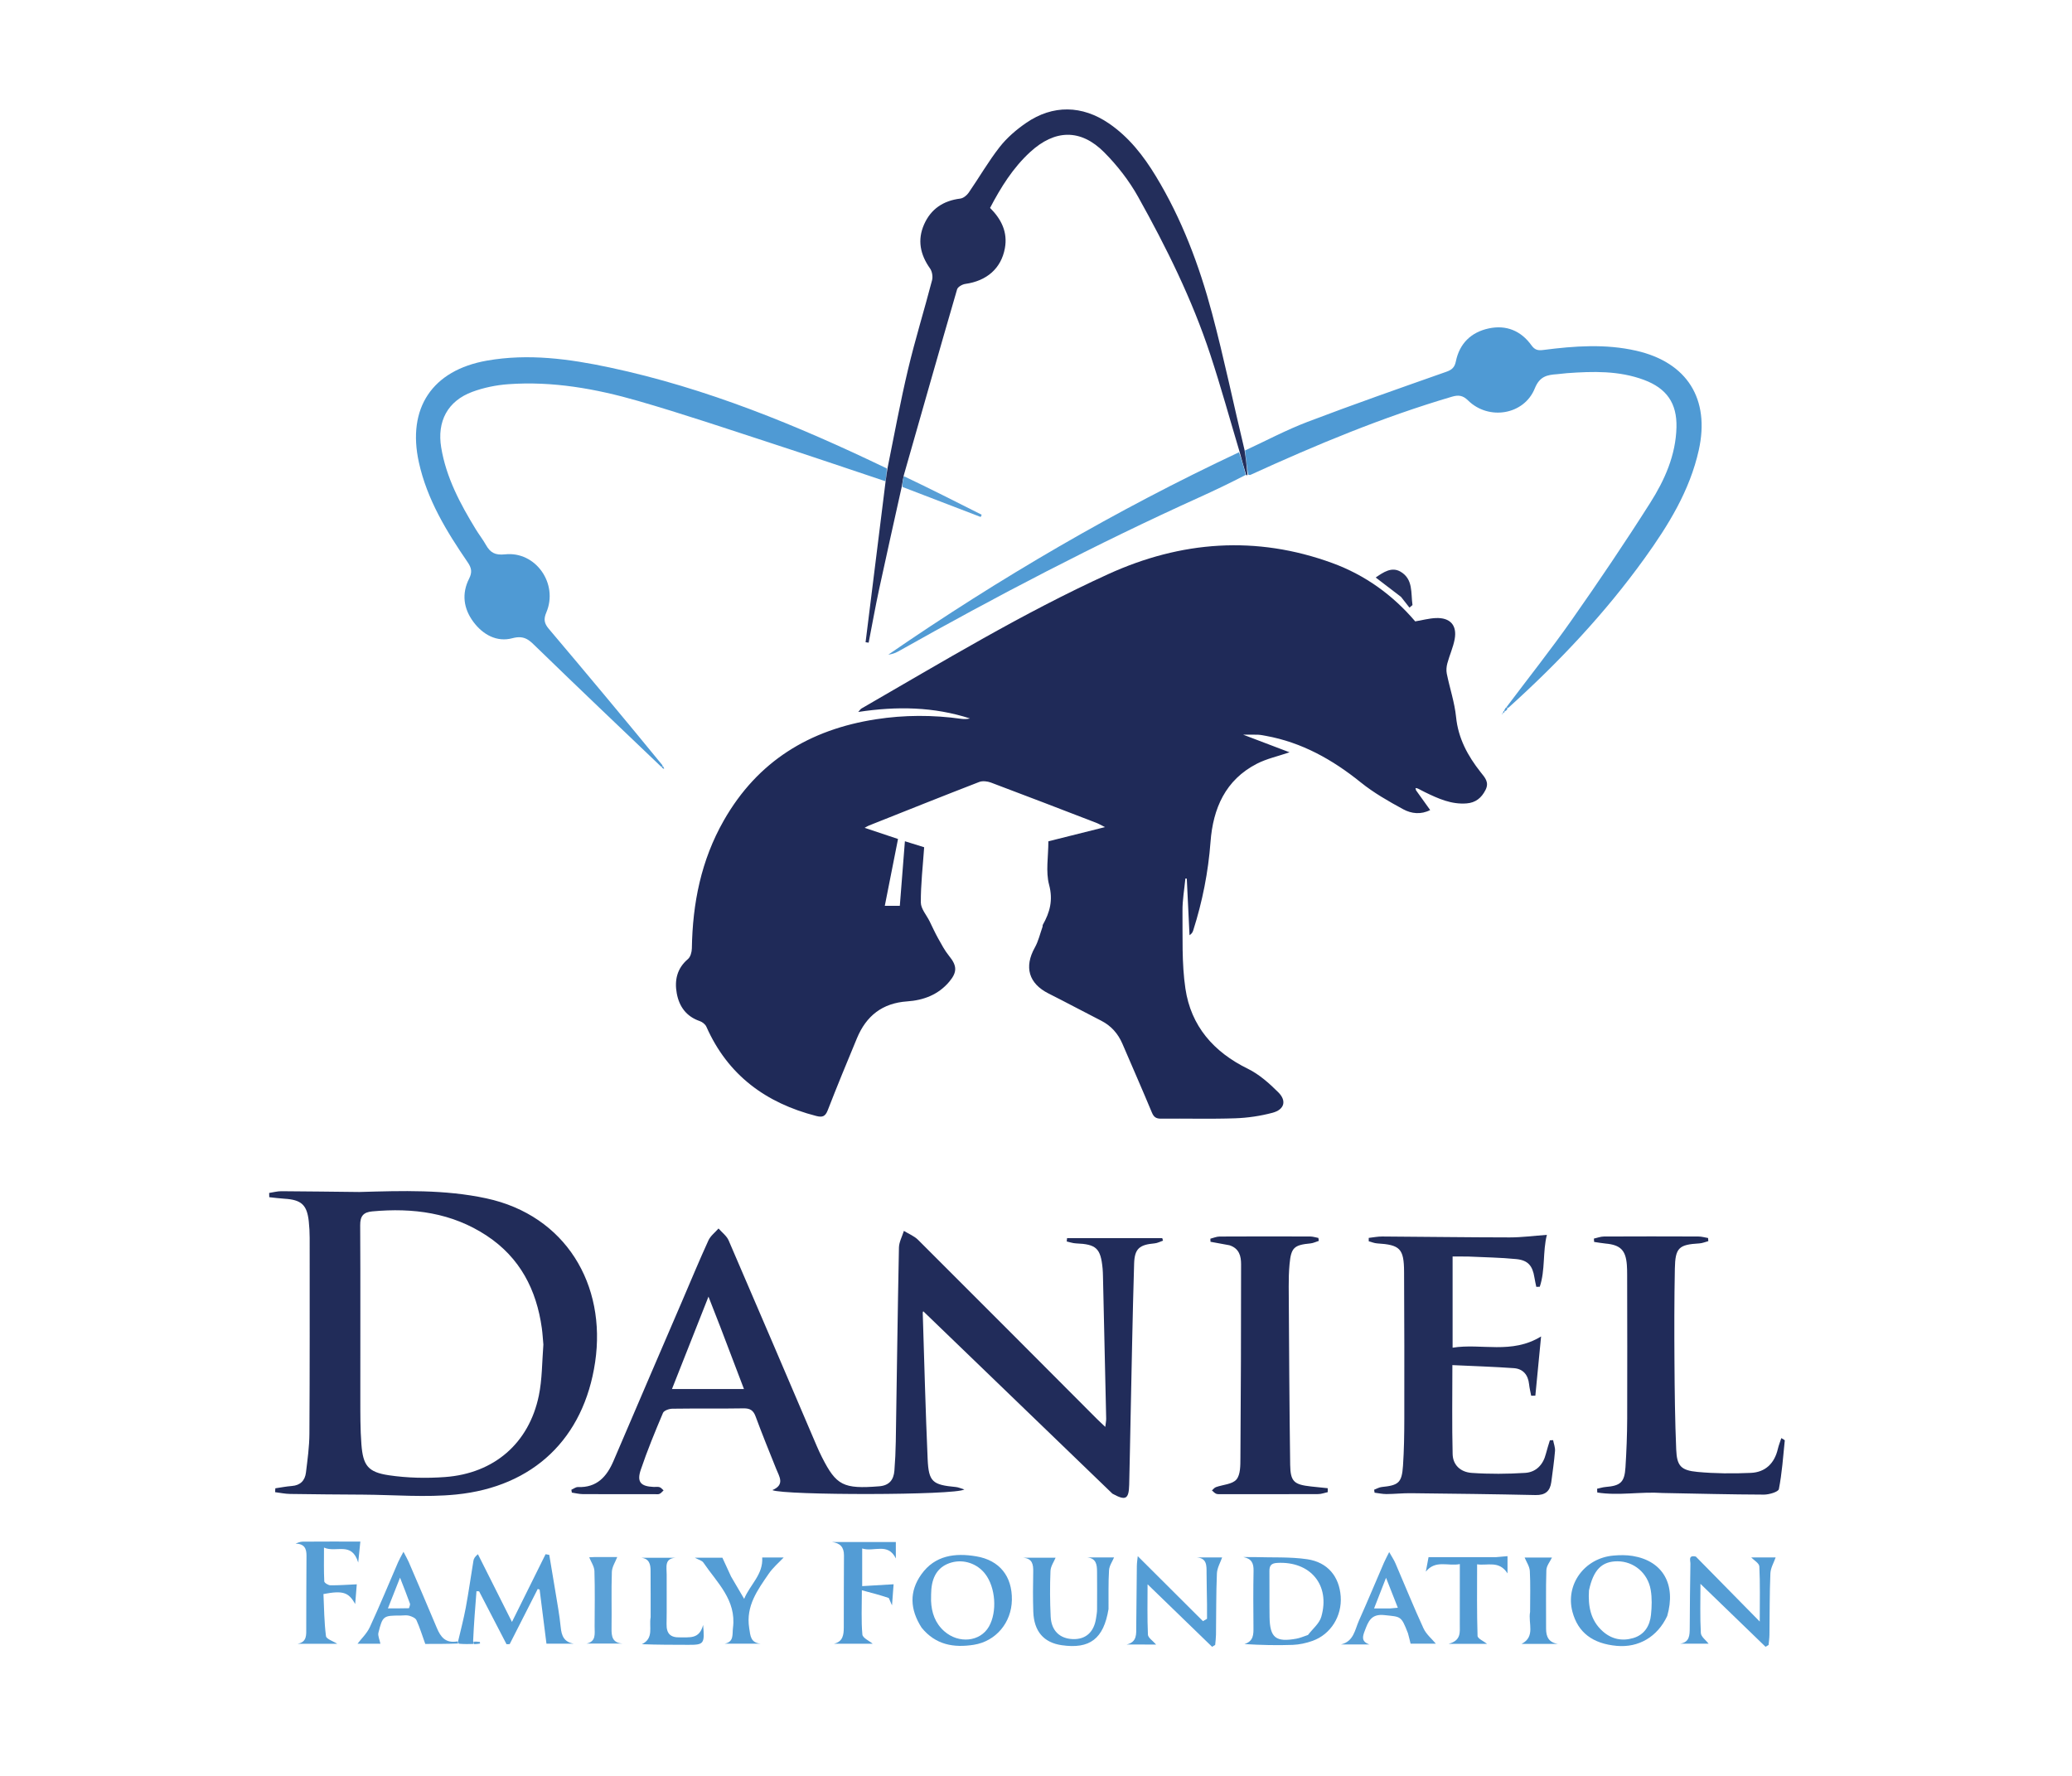 <svg version="1.1" id="Layer_1" xmlns="http://www.w3.org/2000/svg" xmlns:xlink="http://www.w3.org/1999/xlink" x="0px" y="0px"
	 width="100%" viewBox="0 0 1063 911" enable-background="new 0 0 1063 911" xml:space="preserve">
<path fill="transparent" opacity="1" stroke="none" 
	d="
M598,912 
	C398.692,912 199.884,912 1.038,912 
	C1.038,608.397 1.038,304.794 1.038,1.095 
	C355.225,1.095 709.45,1.095 1063.837,1.095 
	C1063.837,304.667 1063.837,608.333 1063.837,912 
	C908.794,912 753.647,912 598,912 
M770.597,365.873 
	C770.532,366.129 770.467,366.384 770.403,366.639 
	C770.592,366.419 770.782,366.198 771.484,365.884 
	C771.67,365.606 771.857,365.327 772.573,364.871 
	C772.916,364.446 773.259,364.021 774.189,363.282 
	C799.75,339.787 823.471,314.592 843.773,286.375 
	C855.953,269.446 866.886,251.754 871.518,230.98 
	C877.367,204.746 865.606,185.937 839.482,179.953 
	C823.648,176.325 807.713,177.506 791.826,179.551 
	C789.014,179.913 787.435,179.602 785.653,177.127 
	C780.304,169.702 772.741,166.584 763.796,168.497 
	C754.733,170.436 748.787,176.191 746.892,185.456 
	C746.284,188.426 744.931,189.717 742.057,190.73 
	C718.238,199.126 694.389,207.462 670.79,216.447 
	C659.829,220.62 649.401,226.192 638.23,230.566 
	C632.809,207.264 627.975,183.805 621.807,160.703 
	C615.237,136.098 606.282,112.287 592.973,90.366 
	C586.617,79.896 579.168,70.343 568.92,63.333 
	C555.207,53.952 540.156,53.639 526.461,63.047 
	C521.445,66.493 516.606,70.646 512.875,75.408 
	C507.055,82.834 502.324,91.106 496.94,98.888 
	C495.992,100.259 494.198,101.698 492.645,101.89 
	C483.974,102.962 477.602,107.174 474.087,115.138 
	C470.544,123.167 472.1,130.638 477.131,137.723 
	C478.216,139.25 478.655,141.93 478.177,143.762 
	C474.197,159.03 469.515,174.124 465.866,189.466 
	C461.875,206.249 458.759,223.24 454.643,239.738 
	C408.945,218.203 362.356,199.073 312.719,188.527 
	C291.983,184.121 271.048,181.281 249.796,185.023 
	C221.799,189.953 208.767,209.355 214.891,237.189 
	C219.092,256.284 229.067,272.614 239.919,288.462 
	C241.921,291.386 242.357,293.549 240.649,296.926 
	C236.792,304.558 237.78,312.215 242.841,319.036 
	C247.783,325.697 254.96,329.575 262.861,327.448 
	C269.347,325.701 271.823,328.724 275.593,332.391 
	C296.715,352.939 318.108,373.209 339.717,394.049 
	C340.058,394.221 340.4,394.393 340.741,394.566 
	C340.569,393.976 340.397,393.387 339.991,392.168 
	C320.519,368.97 301.078,345.746 281.533,322.61 
	C279.243,319.899 278.781,317.742 280.279,314.233 
	C286.568,299.501 274.833,282.719 259.107,284.416 
	C253.926,284.975 251.507,283.481 249.283,279.552 
	C247.729,276.807 245.764,274.298 244.117,271.602 
	C236.106,258.494 228.908,245.041 226.353,229.614 
	C224.133,216.208 229.614,205.732 242.354,201.024 
	C248.191,198.868 254.559,197.569 260.775,197.12 
	C283.46,195.479 305.621,199.437 327.249,205.667 
	C350.546,212.377 373.532,220.178 396.594,227.686 
	C415.869,233.961 435.057,240.499 454.3,247.796 
	C450.89,275.031 447.48,302.267 444.069,329.503 
	C444.595,329.579 445.121,329.656 445.646,329.732 
	C447.437,320.536 449.081,311.308 451.049,302.15 
	C454.814,284.63 458.762,267.15 463.337,250.032 
	C476.599,255.101 489.862,260.171 503.124,265.241 
	C503.297,264.86 503.47,264.478 503.643,264.097 
	C490.395,257.404 477.147,250.711 463.873,243.212 
	C472.875,211.615 481.84,180.007 491.017,148.461 
	C491.384,147.197 493.678,145.887 495.223,145.672 
	C506.24,144.139 513.618,137.737 515.53,127.401 
	C517.06,119.132 513.738,112.468 507.931,106.672 
	C513.491,96.066 519.693,86.092 528.51,78 
	C541.165,66.386 554.367,65.988 566.45,78.113 
	C573.174,84.861 579.257,92.684 583.895,100.991 
	C598.393,126.954 611.592,153.62 620.927,181.949 
	C626.373,198.476 630.994,215.275 635.286,232.122 
	C572.542,261.685 512.861,296.551 455.719,335.884 
	C457.546,335.653 459.235,335.117 460.747,334.266 
	C511.203,305.849 562.489,279.054 615.268,255.174 
	C623.256,251.56 631.165,247.772 639.551,244.038 
	C639.551,244.038 639.968,243.896 640.704,243.932 
	C641.016,243.818 641.338,243.725 641.639,243.587 
	C675.256,228.225 709.316,214.015 744.838,203.552 
	C748.163,202.573 750.431,202.769 753.165,205.458 
	C763.733,215.852 781.908,212.898 787.396,199.278 
	C789.925,193 793.775,192.333 798.93,191.974 
	C800.589,191.859 802.236,191.581 803.895,191.461 
	C817.235,190.491 830.54,190.124 843.366,194.89 
	C855.043,199.23 860.383,206.872 860.08,219.242 
	C859.731,233.527 854.044,246.267 846.637,257.945 
	C833.714,278.322 820.192,298.34 806.332,318.094 
	C795.633,333.342 784.032,347.956 772.337,363.121 
	C772.115,363.623 771.893,364.125 771.172,364.955 
	C771.133,365.32 771.095,365.685 770.597,365.873 
M235.89,843.655 
	C238.251,843.587 240.613,843.518 243.626,843.7 
	C244.511,843.547 245.397,843.395 246.283,843.242 
	C246.253,842.971 246.224,842.7 246.195,842.429 
	C245.123,842.307 244.051,842.186 242.462,841.43 
	C243.125,833.084 243.789,824.739 244.452,816.393 
	C244.9,816.416 245.348,816.439 245.796,816.463 
	C250.487,825.507 255.178,834.551 259.869,843.595 
	C260.408,843.576 260.947,843.557 261.486,843.538 
	C266.283,834.105 271.08,824.671 275.878,815.237 
	C276.2,815.345 276.522,815.452 276.844,815.559 
	C277.991,824.636 279.137,833.713 280.35,843.313 
	C284.777,843.313 289.57,843.313 294.363,843.313 
	C289.372,842.488 288.091,839.288 287.654,834.815 
	C287.041,828.54 285.855,822.32 284.854,816.086 
	C283.873,809.972 282.816,803.87 281.792,797.764 
	C281.162,797.644 280.532,797.525 279.901,797.405 
	C274.243,808.806 268.584,820.207 262.65,832.165 
	C256.58,820.08 250.887,808.747 245.194,797.414 
	C243.557,798.753 243.056,799.736 242.884,800.773 
	C241.553,808.806 240.433,816.877 238.948,824.881 
	C237.871,830.685 236.336,836.404 234.15,842.14 
	C228.559,843.188 226.048,839.854 224.155,835.339 
	C219.401,823.999 214.539,812.704 209.688,801.405 
	C209.073,799.974 208.264,798.626 206.991,796.172 
	C205.708,798.636 204.896,799.988 204.274,801.423 
	C199.449,812.553 194.846,823.786 189.748,834.789 
	C188.205,838.119 185.321,840.828 183.416,843.338 
	C186.81,843.338 191.647,843.338 195.158,843.338 
	C194.744,841.214 193.751,839.262 194.152,837.658 
	C196.304,829.057 196.695,828.88 205.448,828.88 
	C206.946,828.88 208.527,828.581 209.918,828.967 
	C211.302,829.352 213.146,830.132 213.653,831.253 
	C215.394,835.098 216.638,839.169 218.177,843.447 
	C223.472,843.447 229.249,843.447 235.89,843.655 
M727.92,404.89 
	C728.962,405.406 730,405.929 731.046,406.438 
	C737.809,409.724 744.618,412.826 752.441,412.197 
	C757.024,411.827 759.992,409.43 762.084,405.362 
	C764.17,401.309 761.783,398.933 759.583,396.144 
	C753.008,387.809 748.118,378.856 747.01,367.874 
	C746.255,360.383 743.763,353.075 742.247,345.645 
	C741.901,343.949 742.08,342.004 742.536,340.313 
	C743.656,336.163 745.504,332.172 746.282,327.974 
	C747.613,320.786 743.964,316.783 736.58,317.107 
	C733.153,317.257 729.761,318.185 726.048,318.812 
	C714.574,305.338 700.384,295.043 683.492,288.874 
	C644.404,274.598 605.906,277.538 568.48,294.602 
	C524.69,314.566 483.564,339.526 441.938,363.522 
	C441.511,363.768 441.229,364.264 440.293,365.281 
	C460.245,362.244 479.128,362.627 497.63,368.619 
	C496.131,368.967 494.642,369.01 493.187,368.806 
	C478.569,366.756 463.953,366.782 449.373,369.039 
	C415.357,374.306 388.697,390.481 371.313,420.986 
	C359.673,441.413 355.32,463.429 354.945,486.575 
	C354.914,488.446 354.253,490.943 352.951,492.046 
	C347.305,496.827 345.977,502.942 347.203,509.654 
	C348.439,516.417 352.106,521.539 359.019,523.893 
	C360.343,524.344 361.85,525.544 362.4,526.785 
	C373.413,551.651 392.921,565.931 418.751,572.563 
	C421.954,573.385 423.414,572.838 424.671,569.596 
	C429.474,557.208 434.552,544.926 439.651,532.656 
	C444.41,521.202 452.67,514.649 465.427,513.774 
	C473.744,513.204 481.354,510.393 486.994,503.686 
	C491.163,498.729 491.003,495.48 486.933,490.492 
	C484.684,487.736 482.999,484.495 481.248,481.367 
	C479.669,478.545 478.344,475.581 476.911,472.677 
	C475.327,469.469 472.436,466.268 472.416,463.049 
	C472.357,453.733 473.454,444.411 474.124,434.694 
	C471.064,433.741 467.8,432.726 464.242,431.618 
	C463.345,443.012 462.487,453.916 461.634,464.751 
	C458.864,464.751 456.492,464.751 453.929,464.751 
	C456.225,453.141 458.444,441.92 460.711,430.456 
	C454.972,428.535 449.502,426.705 443.584,424.724 
	C444.651,424.15 445.194,423.786 445.787,423.55 
	C464.622,416.062 483.437,408.525 502.34,401.213 
	C504.077,400.541 506.565,400.826 508.388,401.51 
	C526.429,408.282 544.407,415.225 562.392,422.147 
	C563.668,422.639 564.861,423.346 566.914,424.358 
	C556.11,427.066 546.339,429.515 537.846,431.644 
	C537.846,439.569 536.415,447.184 538.219,453.934 
	C540.33,461.838 538.628,468.056 534.986,474.509 
	C534.836,474.775 534.966,475.186 534.857,475.491 
	C533.586,479.051 532.746,482.856 530.923,486.109 
	C525.311,496.124 527.742,504.592 537.928,509.721 
	C546.981,514.279 555.916,519.072 564.943,523.684 
	C570.074,526.305 573.594,530.315 575.845,535.553 
	C580.894,547.304 586.044,559.013 590.964,570.818 
	C591.957,573.202 593.175,573.973 595.713,573.947 
	C608.375,573.816 621.05,574.186 633.7,573.759 
	C640.123,573.542 646.651,572.577 652.857,570.921 
	C658.924,569.302 660.214,564.815 655.81,560.426 
	C651.16,555.792 645.975,551.178 640.155,548.33 
	C622.591,539.733 610.994,526.41 608.149,507.195 
	C606.216,494.138 606.787,480.682 606.652,467.4 
	C606.596,461.846 607.612,456.282 608.141,450.723 
	C608.38,450.747 608.619,450.771 608.858,450.794 
	C609.326,460.467 609.793,470.139 610.261,479.812 
	C611.477,479.047 611.882,478.212 612.161,477.337 
	C616.885,462.543 619.869,447.456 621.037,431.919 
	C622.324,414.788 628.667,400.121 644.859,391.823 
	C649.898,389.241 655.63,388.011 661.577,385.98 
	C653.836,383.038 646.199,380.136 637.78,376.936 
	C640.866,376.936 643.164,376.868 645.456,376.963 
	C646.777,377.017 648.093,377.302 649.401,377.54 
	C667.903,380.894 683.611,389.725 698.123,401.425 
	C704.775,406.789 712.363,411.108 719.902,415.209 
	C724.076,417.48 729.027,418.051 733.72,415.6 
	C731.242,412.139 728.856,408.808 726.849,405.14 
	C726.97,405.021 727.091,404.903 727.92,404.89 
M570.983,766.581 
	C577.508,770.102 579.115,769.214 579.308,761.766 
	C579.596,750.605 579.768,739.442 580.009,728.28 
	C580.585,701.628 581.032,674.972 581.84,648.327 
	C582.076,640.563 584.628,638.615 592.354,637.928 
	C593.823,637.797 595.233,637.015 596.67,636.533 
	C596.539,636.105 596.408,635.677 596.277,635.249 
	C579.996,635.249 563.716,635.249 547.436,635.249 
	C547.376,635.818 547.317,636.387 547.258,636.956 
	C548.832,637.296 550.396,637.872 551.981,637.936 
	C562.455,638.36 564.682,640.412 565.672,650.875 
	C565.797,652.2 565.828,653.536 565.859,654.868 
	C566.418,679.19 566.977,703.512 567.504,727.834 
	C567.529,729 567.262,730.172 567.046,732.09 
	C565.082,730.218 563.756,729.008 562.489,727.739 
	C532.009,697.183 501.561,666.596 470.999,636.122 
	C469.016,634.145 466.167,633.038 463.72,631.526 
	C462.839,634.384 461.242,637.229 461.185,640.104 
	C460.518,673.257 460.104,706.416 459.567,739.572 
	C459.486,744.567 459.249,749.568 458.852,754.548 
	C458.477,759.245 456.228,762.151 451.063,762.564 
	C432.623,764.038 429.045,762.12 421.717,747.688 
	C420.74,745.764 419.833,743.801 418.985,741.817 
	C403.955,706.68 388.984,671.518 373.824,636.437 
	C372.805,634.08 370.39,632.326 368.625,630.292 
	C366.862,632.318 364.51,634.075 363.44,636.417 
	C358.745,646.692 354.424,657.137 349.964,667.518 
	C338.224,694.846 326.442,722.156 314.767,749.512 
	C311.283,757.674 306.198,763.318 296.484,762.96 
	C295.384,762.92 294.247,763.857 293.127,764.341 
	C293.21,764.83 293.292,765.318 293.375,765.807 
	C295.229,766.075 297.082,766.565 298.937,766.575 
	C311.259,766.643 323.582,766.609 335.904,766.602 
	C336.736,766.601 337.669,766.767 338.373,766.451 
	C339.168,766.093 339.757,765.278 340.435,764.662 
	C339.761,764.091 339.169,763.27 338.391,763.016 
	C337.483,762.719 336.413,762.938 335.414,762.898 
	C328.726,762.635 326.61,760.394 328.726,754.115 
	C332.062,744.216 336.066,734.532 340.136,724.904 
	C340.645,723.699 343.259,722.783 344.913,722.759 
	C357.075,722.58 369.243,722.789 381.404,722.581 
	C384.769,722.523 386.469,723.547 387.646,726.728 
	C390.988,735.764 394.612,744.697 398.211,753.636 
	C399.834,757.666 402.775,761.751 396.25,764.521 
	C402.137,767.255 490.374,767.241 494.729,764.186 
	C492.885,763.642 491.656,763.055 490.382,762.937 
	C478.411,761.823 476.426,760.313 475.909,748.54 
	C474.812,723.575 474.183,698.589 473.397,673.611 
	C473.381,673.102 473.783,672.581 473.697,672.796 
	C505.974,703.933 538.203,735.024 570.983,766.581 
M183.841,611.591 
	C170.682,611.435 157.524,611.235 144.365,611.168 
	C142.273,611.157 140.177,611.748 138.083,612.06 
	C138.101,612.785 138.118,613.509 138.136,614.234 
	C140.725,614.503 143.308,614.866 145.904,615.023 
	C154.621,615.551 157.498,618.146 158.416,626.675 
	C158.719,629.486 158.87,632.327 158.87,635.154 
	C158.877,668.649 158.937,702.144 158.738,735.638 
	C158.699,742.265 157.768,748.905 156.966,755.504 
	C156.472,759.567 154.131,762.078 149.74,762.408 
	C146.895,762.622 144.077,763.188 141.247,763.596 
	C141.213,764.258 141.179,764.92 141.144,765.582 
	C143.697,765.899 146.247,766.451 148.804,766.491 
	C161.284,766.687 173.766,766.775 186.248,766.847 
	C202.204,766.94 218.299,768.365 234.088,766.772 
	C273.67,762.779 299.537,738.02 305.325,698.83 
	C311.182,659.179 290.246,623.596 249.486,614.829 
	C228.079,610.225 206.438,610.945 183.841,611.591 
M753.525,644.697 
	C761.669,645.097 769.844,645.183 777.946,646 
	C783.948,646.605 786.249,649.452 787.194,655.368 
	C787.455,657 787.836,658.614 788.162,660.236 
	C788.758,660.22 789.355,660.204 789.951,660.188 
	C792.847,651.505 791.39,642.195 793.604,633.557 
	C786.747,634.055 780.654,634.875 774.563,634.871 
	C752.733,634.854 730.903,634.534 709.073,634.404 
	C706.783,634.39 704.491,634.872 702.2,635.124 
	C702.202,635.704 702.205,636.283 702.207,636.863 
	C703.643,637.235 705.064,637.852 706.517,637.942 
	C718.231,638.661 720.272,640.619 720.336,652.509 
	C720.473,677.674 720.497,702.84 720.453,728.005 
	C720.439,736.001 720.325,744.015 719.784,751.989 
	C719.189,760.744 717.556,762.059 708.849,762.94 
	C707.522,763.074 706.259,763.85 704.967,764.328 
	C705.046,764.835 705.125,765.342 705.204,765.849 
	C707.243,766.097 709.283,766.56 711.321,766.549 
	C715.484,766.528 719.647,766.065 723.807,766.111 
	C745.134,766.347 766.462,766.593 787.784,767.059 
	C792.78,767.168 795.253,765.066 795.866,760.351 
	C796.553,755.068 797.332,749.791 797.765,744.486 
	C797.914,742.659 797.142,740.758 796.792,738.891 
	C796.241,738.916 795.69,738.941 795.139,738.967 
	C794.45,741.277 793.676,743.566 793.091,745.903 
	C791.679,751.538 788.031,755.334 782.437,755.687 
	C773.35,756.261 764.169,756.325 755.091,755.7 
	C749.153,755.291 745.384,751.513 745.247,746.083 
	C744.869,731.143 745.117,716.188 745.117,700.389 
	C755.824,700.895 766.253,701.212 776.652,701.956 
	C781.412,702.297 783.973,705.424 784.473,710.232 
	C784.677,712.205 785.176,714.148 785.542,716.104 
	C786.256,716.09 786.97,716.075 787.684,716.06 
	C788.649,706.088 789.614,696.115 790.624,685.682 
	C775.491,694.995 760.062,689.08 745.23,691.453 
	C745.23,675.34 745.23,660.129 745.23,644.662 
	C747.902,644.662 750.218,644.662 753.525,644.697 
M853.497,766.005 
	C870.646,766.326 887.795,766.777 904.945,766.831 
	C907.611,766.84 912.332,765.44 912.614,764.006 
	C914.226,755.801 914.794,747.391 915.649,739.043 
	C915.671,738.829 914.928,738.536 913.872,737.835 
	C913.207,739.889 912.504,741.634 912.08,743.445 
	C910.349,750.825 905.676,755.354 898.238,755.687 
	C889.124,756.096 879.915,756.037 870.84,755.188 
	C862.363,754.395 860.301,752.095 859.95,743.779 
	C859.318,728.817 859.155,713.829 859.053,698.851 
	C858.943,682.863 858.943,666.869 859.253,650.885 
	C859.462,640.123 861.316,638.564 871.862,637.941 
	C873.399,637.85 874.902,637.187 876.422,636.788 
	C876.381,636.252 876.341,635.717 876.3,635.181 
	C874.637,634.909 872.974,634.407 871.31,634.401 
	C855.159,634.339 839.008,634.328 822.857,634.409 
	C821.141,634.418 819.427,635.108 817.712,635.482 
	C817.754,636.052 817.795,636.621 817.837,637.191 
	C819.811,637.475 821.777,637.844 823.76,638.029 
	C831.327,638.732 834.047,641.423 834.628,648.968 
	C834.755,650.627 834.777,652.296 834.779,653.961 
	C834.807,678.611 834.896,703.262 834.801,727.912 
	C834.768,736.234 834.439,744.565 833.915,752.871 
	C833.432,760.517 831.373,762.293 823.732,762.917 
	C822.259,763.037 820.815,763.516 819.358,763.83 
	C819.392,764.471 819.425,765.111 819.459,765.752 
	C830.398,767.513 841.516,765.222 853.497,766.005 
M631.142,639.001 
	C635.855,640.557 636.713,644.596 636.713,648.639 
	C636.714,681.794 636.612,714.95 636.369,748.104 
	C636.341,751.864 636.424,756.621 634.316,759.089 
	C632.199,761.567 627.387,761.705 623.803,762.998 
	C623.02,763.28 622.435,764.107 621.759,764.684 
	C622.455,765.264 623.074,766.023 623.872,766.37 
	C624.59,766.683 625.505,766.597 626.333,766.598 
	C642.99,766.61 659.646,766.637 676.302,766.564 
	C677.927,766.557 679.549,765.915 681.172,765.568 
	C681.174,764.895 681.177,764.222 681.179,763.55 
	C678.317,763.253 675.454,762.969 672.594,762.656 
	C663.909,761.704 662.022,760.176 661.901,751.508 
	C661.477,721.024 661.342,690.535 661.149,660.049 
	C661.124,656.222 661.23,652.377 661.582,648.569 
	C662.365,640.121 663.904,638.744 672.302,637.949 
	C673.762,637.81 675.168,637.097 676.599,636.649 
	C676.52,636.145 676.442,635.641 676.363,635.137 
	C674.961,634.881 673.56,634.407 672.158,634.402 
	C656.667,634.35 641.175,634.336 625.684,634.421 
	C624.107,634.43 622.533,635.148 620.957,635.537 
	C620.979,636.063 621.001,636.59 621.024,637.116 
	C624.138,637.676 627.252,638.235 631.142,639.001 
M642.802,798.878 
	C641.179,798.878 639.555,798.878 637.931,798.878 
	C642.166,799.727 643.187,802.108 643.114,805.904 
	C642.929,815.563 642.974,825.229 643.065,834.89 
	C643.099,838.54 643.149,842.009 638.454,843.519 
	C646.953,844.026 655.084,844.227 663.197,843.93 
	C666.625,843.805 670.153,843.021 673.394,841.863 
	C682.743,838.521 688.534,829.114 687.822,819.065 
	C687.104,808.922 681.179,801.516 670.603,799.981 
	C661.778,798.699 652.697,799.184 642.802,798.878 
M473.018,835.373 
	C480.021,843.994 489.371,845.491 499.588,843.882 
	C510.921,842.096 518.94,832.501 519.127,820.854 
	C519.319,808.827 512.915,800.53 500.822,798.495 
	C490.033,796.679 479.664,797.926 472.665,807.767 
	C466.387,816.592 466.829,825.76 473.018,835.373 
M855.491,828.746 
	C860.002,812.886 853.057,800.876 837.681,798.317 
	C834.442,797.778 831.03,797.819 827.744,798.108 
	C812.809,799.422 802.979,813.041 806.726,827.009 
	C809.561,837.578 817.065,843.326 829.478,844.439 
	C840.662,845.442 850.318,839.816 855.491,828.746 
M869.72,798.366 
	C865.954,797.73 867.265,800.702 867.235,802.232 
	C867.019,813.224 866.973,824.219 866.888,835.213 
	C866.86,838.897 866.874,842.58 861.922,843.325 
	C867.12,843.325 872.317,843.325 876.595,843.325 
	C875.261,841.591 872.69,839.786 872.583,837.844 
	C872.123,829.496 872.386,821.109 872.386,812.617 
	C883.572,823.433 894.679,834.174 905.787,844.915 
	C906.306,844.601 906.826,844.287 907.346,843.973 
	C907.497,842.238 907.757,840.504 907.782,838.767 
	C907.928,828.274 907.822,817.771 908.262,807.291 
	C908.383,804.414 910.086,801.603 910.965,799.051 
	C907.255,799.051 902.499,799.051 898.42,799.051 
	C899.763,800.469 902.514,802.013 902.597,803.689 
	C903.035,812.571 902.803,821.486 902.803,831.962 
	C891.419,820.372 880.856,809.617 869.72,798.366 
M589.172,843.771 
	C590.633,843.771 592.094,843.771 593.135,843.771 
	C591.434,841.8 588.993,840.288 588.921,838.67 
	C588.534,830.023 588.738,821.35 588.738,812.841 
	C599.655,823.419 610.745,834.164 621.835,844.909 
	C622.366,844.587 622.897,844.265 623.428,843.943 
	C623.57,842.213 623.815,840.484 623.839,838.752 
	C623.981,828.269 623.873,817.778 624.31,807.308 
	C624.43,804.426 626.125,801.609 626.997,799.055 
	C623.271,799.055 618.523,799.055 613.774,799.055 
	C619.281,799.356 618.989,803.28 619.007,807.084 
	C619.033,812.409 619.17,817.733 619.236,823.057 
	C619.266,825.553 619.241,828.049 619.241,830.545 
	C618.544,830.949 617.847,831.353 617.151,831.757 
	C606.057,820.696 594.963,809.636 583.707,798.413 
	C583.56,799.919 583.261,801.672 583.238,803.429 
	C583.102,813.745 583.043,824.062 582.929,834.379 
	C582.886,838.217 583.506,842.465 577.977,843.739 
	C581.406,843.739 584.835,843.739 589.172,843.771 
M568.735,825.093 
	C568.769,818.604 568.561,812.099 568.967,805.633 
	C569.114,803.294 570.732,801.047 571.551,799.064 
	C567.916,799.064 562.854,799.064 557.793,799.064 
	C562.44,799.526 562.794,802.859 562.817,806.36 
	C562.857,812.849 562.875,819.339 562.825,825.828 
	C562.814,827.315 562.528,828.804 562.309,830.283 
	C561.253,837.414 556.977,841.22 550.342,840.963 
	C543.679,840.704 539.382,836.656 539.028,829.458 
	C538.645,821.655 538.611,813.814 538.928,806.01 
	C539.027,803.561 540.751,801.177 541.548,799.217 
	C536.821,799.217 530.897,799.217 524.974,799.217 
	C529.657,799.646 530.148,802.65 530.074,806.396 
	C529.939,813.215 529.888,820.045 530.11,826.86 
	C530.439,836.98 535.456,842.76 544.679,844.095 
	C559.102,846.183 566.196,840.834 568.735,825.093 
M151.978,792.064 
	C156.108,792.095 157.283,794.415 157.239,798.229 
	C157.099,810.559 157.194,822.891 157.114,835.222 
	C157.092,838.624 157.62,842.51 152.602,843.377 
	C159.476,843.377 166.351,843.377 173.038,843.377 
	C170.965,842.041 167.436,840.955 167.238,839.436 
	C166.305,832.258 166.284,824.962 165.944,817.846 
	C175.889,815.971 178.843,816.88 182.222,822.981 
	C182.535,819.09 182.797,815.844 183.038,812.851 
	C178.288,813.065 173.9,813.41 169.516,813.359 
	C168.409,813.346 166.403,812.114 166.365,811.364 
	C166.091,805.965 166.218,800.547 166.218,794.008 
	C172.544,796.834 180.434,790.687 183.774,801.691 
	C184.246,797.028 184.569,793.844 184.865,790.921 
	C174.606,790.921 164.955,790.884 155.304,790.963 
	C153.965,790.974 152.63,791.56 151.978,792.064 
M456.098,820.242 
	C456.405,820.93 456.712,821.618 457.632,823.677 
	C457.99,818.91 458.236,815.632 458.446,812.833 
	C452.871,813.162 447.664,813.469 442.326,813.784 
	C442.326,807.171 442.326,801.127 442.326,794.47 
	C448.249,796.422 455.533,791.242 459.592,799.579 
	C459.592,796.76 459.592,793.942 459.592,791.152 
	C448.552,791.152 437.689,791.152 426.826,791.152 
	C430.966,791.698 433.024,793.72 432.981,798.076 
	C432.857,810.408 432.946,822.742 432.887,835.075 
	C432.869,838.75 432.44,842.299 427.847,843.334 
	C434.728,843.334 441.609,843.334 447.705,843.334 
	C445.991,841.88 442.588,840.391 442.425,838.607 
	C441.785,831.579 442.163,824.459 442.163,815.908 
	C447.286,817.259 451.575,818.389 456.098,820.242 
M722.494,838.371 
	C722.9,840.065 723.305,841.759 723.674,843.3 
	C728.588,843.3 733.322,843.3 736.624,843.3 
	C734.64,840.901 731.709,838.515 730.289,835.432 
	C725.217,824.423 720.682,813.166 715.882,802.03 
	C715.154,800.341 714.095,798.795 712.7,796.312 
	C711.449,798.835 710.66,800.262 710.016,801.752 
	C705.734,811.664 701.588,821.635 697.176,831.488 
	C695.092,836.143 694.543,842.143 687.993,843.699 
	C690.455,843.699 692.917,843.699 695.378,843.699 
	C697.759,843.699 700.14,843.699 702.521,843.699 
	C698.246,842.199 699.056,839.6 700.16,836.712 
	C701.963,831.997 703.35,827.881 710.315,828.658 
	C718.73,829.596 718.81,828.879 722.494,838.371 
M374.891,808.565 
	C373.527,805.585 372.164,802.606 370.613,799.217 
	C367.033,799.217 362.054,799.217 356.486,799.217 
	C358.382,800.257 360.132,800.635 360.858,801.706 
	C367.816,811.976 377.868,820.857 376.04,835.172 
	C375.613,838.513 376.671,842.384 371.742,843.319 
	C377.935,843.319 384.127,843.319 390.32,843.319 
	C385.013,842.848 384.995,839.358 384.351,835.24 
	C382.588,823.961 388.658,815.773 394.375,807.439 
	C396.586,804.215 399.698,801.609 402.066,799.08 
	C398.872,799.08 394.66,799.08 391.039,799.08 
	C391.596,807.864 384.846,812.909 381.773,820.32 
	C379.284,816.081 377.266,812.644 374.891,808.565 
M767.143,798.918 
	C755.873,798.918 744.603,798.918 732.889,798.918 
	C732.485,801.075 731.989,803.721 731.493,806.366 
	C736.459,800.153 742.831,803.672 748.939,802.484 
	C748.939,813.222 748.967,823.336 748.924,833.449 
	C748.907,837.348 749.731,841.659 743.2,843.393 
	C750.953,843.393 757.12,843.393 762.909,843.393 
	C761.21,842.036 758.074,840.723 758.028,839.309 
	C757.636,827.235 757.803,815.142 757.803,802.593 
	C763.096,803.411 769.099,800.487 773.399,807.247 
	C773.399,803.833 773.399,801.201 773.399,798.408 
	C771.332,798.603 769.691,798.758 767.143,798.918 
M333.796,830.223 
	C332.882,834.806 335.589,840.501 329.319,843.582 
	C337.517,843.897 345.339,843.878 353.16,843.902 
	C361.125,843.927 361.572,843.423 360.723,833.695 
	C358.797,841.237 353.573,839.917 348.843,840.071 
	C343.97,840.23 341.873,838.159 341.969,833.243 
	C342.135,824.749 341.95,816.25 342.025,807.753 
	C342.058,804.092 340.7,799.521 346.737,799.224 
	C340.804,799.224 334.871,799.224 328.938,799.224 
	C333.112,799.675 333.739,802.564 333.762,805.786 
	C333.818,813.616 333.792,821.447 333.796,830.223 
M304.886,798.853 
	C303.535,798.924 302.184,798.995 302.282,798.989 
	C303.231,801.377 304.885,803.688 304.96,806.049 
	C305.26,815.539 305.09,825.044 305.056,834.544 
	C305.043,838.143 305.958,842.228 300.874,843.261 
	C307.068,843.261 313.263,843.261 319.458,843.261 
	C314.178,842.913 313.676,839.638 313.742,835.475 
	C313.894,825.811 313.572,816.136 313.903,806.482 
	C313.992,803.876 315.729,801.327 316.667,798.862 
	C313.766,798.862 309.778,798.862 304.886,798.853 
M784.985,827.481 
	C783.901,832.901 787.895,839.659 780.599,843.434 
	C786.942,843.434 793.107,843.434 799.271,843.434 
	C794.577,842.7 793.159,839.805 793.188,835.535 
	C793.255,825.56 793.005,815.578 793.329,805.613 
	C793.403,803.335 795.275,801.115 796.207,799.11 
	C791.767,799.11 786.292,799.11 782.176,799.11 
	C783.074,801.326 784.718,803.643 784.85,806.043 
	C785.227,812.84 784.984,819.67 784.985,827.481 
M719.024,306.474 
	C720.38,308.23 721.737,309.986 723.093,311.743 
	C723.613,311.31 724.132,310.877 724.652,310.443 
	C723.766,304.34 725.114,297.197 718.562,293.335 
	C713.981,290.635 709.743,293.571 705.773,296.302 
	C710.134,299.626 714.312,302.81 719.024,306.474 
z"/>
<path fill="#1F2A58" opacity="1" stroke="none" 
	d="
M726.47,405.476 
	C728.856,408.808 731.242,412.139 733.72,415.6 
	C729.027,418.051 724.076,417.48 719.902,415.209 
	C712.363,411.108 704.775,406.789 698.123,401.425 
	C683.611,389.725 667.903,380.894 649.401,377.54 
	C648.093,377.302 646.777,377.017 645.456,376.963 
	C643.164,376.868 640.866,376.936 637.78,376.936 
	C646.199,380.136 653.836,383.038 661.577,385.98 
	C655.63,388.011 649.898,389.241 644.859,391.823 
	C628.667,400.121 622.324,414.788 621.037,431.919 
	C619.869,447.456 616.885,462.543 612.161,477.337 
	C611.882,478.212 611.477,479.047 610.261,479.812 
	C609.793,470.139 609.326,460.467 608.858,450.794 
	C608.619,450.771 608.38,450.747 608.141,450.723 
	C607.612,456.282 606.596,461.846 606.652,467.4 
	C606.787,480.682 606.216,494.138 608.149,507.195 
	C610.994,526.41 622.591,539.733 640.155,548.33 
	C645.975,551.178 651.16,555.792 655.81,560.426 
	C660.214,564.815 658.924,569.302 652.857,570.921 
	C646.651,572.577 640.123,573.542 633.7,573.759 
	C621.05,574.186 608.375,573.816 595.713,573.947 
	C593.175,573.973 591.957,573.202 590.964,570.818 
	C586.044,559.013 580.894,547.304 575.845,535.553 
	C573.594,530.315 570.074,526.305 564.943,523.684 
	C555.916,519.072 546.981,514.279 537.928,509.721 
	C527.742,504.592 525.311,496.124 530.923,486.109 
	C532.746,482.856 533.586,479.051 534.857,475.491 
	C534.966,475.186 534.836,474.775 534.986,474.509 
	C538.628,468.056 540.33,461.838 538.219,453.934 
	C536.415,447.184 537.846,439.569 537.846,431.644 
	C546.339,429.515 556.11,427.066 566.914,424.358 
	C564.861,423.346 563.668,422.639 562.392,422.147 
	C544.407,415.225 526.429,408.282 508.388,401.51 
	C506.565,400.826 504.077,400.541 502.34,401.213 
	C483.437,408.525 464.622,416.062 445.787,423.55 
	C445.194,423.786 444.651,424.15 443.584,424.724 
	C449.502,426.705 454.972,428.535 460.711,430.456 
	C458.444,441.92 456.225,453.141 453.929,464.751 
	C456.492,464.751 458.864,464.751 461.634,464.751 
	C462.487,453.916 463.345,443.012 464.242,431.618 
	C467.8,432.726 471.064,433.741 474.124,434.694 
	C473.454,444.411 472.357,453.733 472.416,463.049 
	C472.436,466.268 475.327,469.469 476.911,472.677 
	C478.344,475.581 479.669,478.545 481.248,481.367 
	C482.999,484.495 484.684,487.736 486.933,490.492 
	C491.003,495.48 491.163,498.729 486.994,503.686 
	C481.354,510.393 473.744,513.204 465.427,513.774 
	C452.67,514.649 444.41,521.202 439.651,532.656 
	C434.552,544.926 429.474,557.208 424.671,569.596 
	C423.414,572.838 421.954,573.385 418.751,572.563 
	C392.921,565.931 373.413,551.651 362.4,526.785 
	C361.85,525.544 360.343,524.344 359.019,523.893 
	C352.106,521.539 348.439,516.417 347.203,509.654 
	C345.977,502.942 347.305,496.827 352.951,492.046 
	C354.253,490.943 354.914,488.446 354.945,486.575 
	C355.32,463.429 359.673,441.413 371.313,420.986 
	C388.697,390.481 415.357,374.306 449.373,369.039 
	C463.953,366.782 478.569,366.756 493.187,368.806 
	C494.642,369.01 496.131,368.967 497.63,368.619 
	C479.128,362.627 460.245,362.244 440.293,365.281 
	C441.229,364.264 441.511,363.768 441.938,363.522 
	C483.564,339.526 524.69,314.566 568.48,294.602 
	C605.906,277.538 644.404,274.598 683.492,288.874 
	C700.384,295.043 714.574,305.338 726.048,318.812 
	C729.761,318.185 733.153,317.257 736.58,317.107 
	C743.964,316.783 747.613,320.786 746.282,327.974 
	C745.504,332.172 743.656,336.163 742.536,340.313 
	C742.08,342.004 741.901,343.949 742.247,345.645 
	C743.763,353.075 746.255,360.383 747.01,367.874 
	C748.118,378.856 753.008,387.809 759.583,396.144 
	C761.783,398.933 764.17,401.309 762.084,405.362 
	C759.992,409.43 757.024,411.827 752.441,412.197 
	C744.618,412.826 737.809,409.724 731.046,406.438 
	C730,405.929 728.962,405.406 727.444,404.592 
	C726.714,404.311 726.46,404.328 726.207,404.345 
	C726.294,404.722 726.382,405.099 726.47,405.476 
z"/>
<path fill="#212C5A" opacity="1" stroke="none" 
	d="
M570.708,766.348 
	C538.203,735.024 505.974,703.933 473.697,672.796 
	C473.783,672.581 473.381,673.102 473.397,673.611 
	C474.183,698.589 474.812,723.575 475.909,748.54 
	C476.426,760.313 478.411,761.823 490.382,762.937 
	C491.656,763.055 492.885,763.642 494.729,764.186 
	C490.374,767.241 402.137,767.255 396.25,764.521 
	C402.775,761.751 399.834,757.666 398.211,753.636 
	C394.612,744.697 390.988,735.764 387.646,726.728 
	C386.469,723.547 384.769,722.523 381.404,722.581 
	C369.243,722.789 357.075,722.58 344.913,722.759 
	C343.259,722.783 340.645,723.699 340.136,724.904 
	C336.066,734.532 332.062,744.216 328.726,754.115 
	C326.61,760.394 328.726,762.635 335.414,762.898 
	C336.413,762.938 337.483,762.719 338.391,763.016 
	C339.169,763.27 339.761,764.091 340.435,764.662 
	C339.757,765.278 339.168,766.093 338.373,766.451 
	C337.669,766.767 336.736,766.601 335.904,766.602 
	C323.582,766.609 311.259,766.643 298.937,766.575 
	C297.082,766.565 295.229,766.075 293.375,765.807 
	C293.292,765.318 293.21,764.83 293.127,764.341 
	C294.247,763.857 295.384,762.92 296.484,762.96 
	C306.198,763.318 311.283,757.674 314.767,749.512 
	C326.442,722.156 338.224,694.846 349.964,667.518 
	C354.424,657.137 358.745,646.692 363.44,636.417 
	C364.51,634.075 366.862,632.318 368.625,630.292 
	C370.39,632.326 372.805,634.08 373.824,636.437 
	C388.984,671.518 403.955,706.68 418.985,741.817 
	C419.833,743.801 420.74,745.764 421.717,747.688 
	C429.045,762.12 432.623,764.038 451.063,762.564 
	C456.228,762.151 458.477,759.245 458.852,754.548 
	C459.249,749.568 459.486,744.567 459.567,739.572 
	C460.104,706.416 460.518,673.257 461.185,640.104 
	C461.242,637.229 462.839,634.384 463.72,631.526 
	C466.167,633.038 469.016,634.145 470.999,636.122 
	C501.561,666.596 532.009,697.183 562.489,727.739 
	C563.756,729.008 565.082,730.218 567.046,732.09 
	C567.262,730.172 567.529,729 567.504,727.834 
	C566.977,703.512 566.418,679.19 565.859,654.868 
	C565.828,653.536 565.797,652.2 565.672,650.875 
	C564.682,640.412 562.455,638.36 551.981,637.936 
	C550.396,637.872 548.832,637.296 547.258,636.956 
	C547.317,636.387 547.376,635.818 547.436,635.249 
	C563.716,635.249 579.996,635.249 596.277,635.249 
	C596.408,635.677 596.539,636.105 596.67,636.533 
	C595.233,637.015 593.823,637.797 592.354,637.928 
	C584.628,638.615 582.076,640.563 581.84,648.327 
	C581.032,674.972 580.585,701.628 580.009,728.28 
	C579.768,739.442 579.596,750.605 579.308,761.766 
	C579.115,769.214 577.508,770.102 570.708,766.348 
M369.593,680.929 
	C367.669,676.003 365.745,671.077 363.472,665.258 
	C357.043,681.529 350.939,696.977 344.738,712.672 
	C357.25,712.672 369.113,712.672 381.68,712.672 
	C377.626,702.013 373.755,691.832 369.593,680.929 
z"/>
<path fill="#212C59" opacity="1" stroke="none" 
	d="
M184.313,611.571 
	C206.438,610.945 228.079,610.225 249.486,614.829 
	C290.246,623.596 311.182,659.179 305.325,698.83 
	C299.537,738.02 273.67,762.779 234.088,766.772 
	C218.299,768.365 202.204,766.94 186.248,766.847 
	C173.766,766.775 161.284,766.687 148.804,766.491 
	C146.247,766.451 143.697,765.899 141.144,765.582 
	C141.179,764.92 141.213,764.258 141.247,763.596 
	C144.077,763.188 146.895,762.622 149.74,762.408 
	C154.131,762.078 156.472,759.567 156.966,755.504 
	C157.768,748.905 158.699,742.265 158.738,735.638 
	C158.937,702.144 158.877,668.649 158.87,635.154 
	C158.87,632.327 158.719,629.486 158.416,626.675 
	C157.498,618.146 154.621,615.551 145.904,615.023 
	C143.308,614.866 140.725,614.503 138.136,614.234 
	C138.118,613.509 138.101,612.785 138.083,612.06 
	C140.177,611.748 142.273,611.157 144.365,611.168 
	C157.524,611.235 170.682,611.435 184.313,611.571 
M278.768,689.84 
	C278.508,687.02 278.36,684.185 277.969,681.384 
	C275.216,661.665 266.744,645.276 249.795,634.051 
	C231.866,622.176 211.898,619.591 190.976,621.525 
	C186.511,621.937 184.76,623.857 184.788,628.581 
	C184.96,658.231 184.816,687.883 184.857,717.534 
	C184.867,725.36 184.811,733.213 185.411,741.005 
	C186.25,751.883 188.747,755.317 199.551,756.912 
	C208.989,758.305 218.782,758.515 228.313,757.818 
	C253.523,755.976 271.388,740.438 276.434,716.055 
	C278.14,707.812 278.064,699.2 278.768,689.84 
z"/>
<path fill="#4F9AD4" opacity="1" stroke="none" 
	d="
M454.284,246.921 
	C435.057,240.499 415.869,233.961 396.594,227.686 
	C373.532,220.178 350.546,212.377 327.249,205.667 
	C305.621,199.437 283.46,195.479 260.775,197.12 
	C254.559,197.569 248.191,198.868 242.354,201.024 
	C229.614,205.732 224.133,216.208 226.353,229.614 
	C228.908,245.041 236.106,258.494 244.117,271.602 
	C245.764,274.298 247.729,276.807 249.283,279.552 
	C251.507,283.481 253.926,284.975 259.107,284.416 
	C274.833,282.719 286.568,299.501 280.279,314.233 
	C278.781,317.742 279.243,319.899 281.533,322.61 
	C301.078,345.746 320.519,368.97 339.896,392.669 
	C339.671,393.305 339.54,393.439 339.408,393.574 
	C318.108,373.209 296.715,352.939 275.593,332.391 
	C271.823,328.724 269.347,325.701 262.861,327.448 
	C254.96,329.575 247.783,325.697 242.841,319.036 
	C237.78,312.215 236.792,304.558 240.649,296.926 
	C242.357,293.549 241.921,291.386 239.919,288.462 
	C229.067,272.614 219.092,256.284 214.891,237.189 
	C208.767,209.355 221.799,189.953 249.796,185.023 
	C271.048,181.281 291.983,184.121 312.719,188.527 
	C362.356,199.073 408.945,218.203 454.953,240.338 
	C454.936,242.932 454.61,244.927 454.284,246.921 
z"/>
<path fill="#4F9AD4" opacity="1" stroke="none" 
	d="
M638.732,231.13 
	C649.401,226.192 659.829,220.62 670.79,216.447 
	C694.389,207.462 718.238,199.126 742.057,190.73 
	C744.931,189.717 746.284,188.426 746.892,185.456 
	C748.787,176.191 754.733,170.436 763.796,168.497 
	C772.741,166.584 780.304,169.702 785.653,177.127 
	C787.435,179.602 789.014,179.913 791.826,179.551 
	C807.713,177.506 823.648,176.325 839.482,179.953 
	C865.606,185.937 877.367,204.746 871.518,230.98 
	C866.886,251.754 855.953,269.446 843.773,286.375 
	C823.471,314.592 799.75,339.787 773.712,363.243 
	C773.101,363.087 772.966,362.969 772.832,362.852 
	C784.032,347.956 795.633,333.342 806.332,318.094 
	C820.192,298.34 833.714,278.322 846.637,257.945 
	C854.044,246.267 859.731,233.527 860.08,219.242 
	C860.383,206.872 855.043,199.23 843.366,194.89 
	C830.54,190.124 817.235,190.491 803.895,191.461 
	C802.236,191.581 800.589,191.859 798.93,191.974 
	C793.775,192.333 789.925,193 787.396,199.278 
	C781.908,212.898 763.733,215.852 753.165,205.458 
	C750.431,202.769 748.163,202.573 744.838,203.552 
	C709.316,214.015 675.256,228.225 641.639,243.587 
	C641.338,243.725 641.016,243.818 640.35,243.488 
	C639.575,239.073 639.153,235.101 638.732,231.13 
z"/>
<path fill="#232E5B" opacity="1" stroke="none" 
	d="
M638.481,230.848 
	C639.153,235.101 639.575,239.073 639.982,243.47 
	C639.968,243.896 639.551,244.038 639.306,243.649 
	C638.037,239.49 637.012,235.721 635.987,231.951 
	C630.994,215.275 626.373,198.476 620.927,181.949 
	C611.592,153.62 598.393,126.954 583.895,100.991 
	C579.257,92.684 573.174,84.861 566.45,78.113 
	C554.367,65.988 541.165,66.386 528.51,78 
	C519.693,86.092 513.491,96.066 507.931,106.672 
	C513.738,112.468 517.06,119.132 515.53,127.401 
	C513.618,137.737 506.24,144.139 495.223,145.672 
	C493.678,145.887 491.384,147.197 491.017,148.461 
	C481.84,180.007 472.875,211.615 463.662,243.896 
	C463.179,246.271 462.907,247.962 462.635,249.653 
	C458.762,267.15 454.814,284.63 451.049,302.15 
	C449.081,311.308 447.437,320.536 445.646,329.732 
	C445.121,329.656 444.595,329.579 444.069,329.503 
	C447.48,302.267 450.89,275.031 454.292,247.358 
	C454.61,244.927 454.936,242.932 455.262,240.539 
	C458.759,223.24 461.875,206.249 465.866,189.466 
	C469.515,174.124 474.197,159.03 478.177,143.762 
	C478.655,141.93 478.216,139.25 477.131,137.723 
	C472.1,130.638 470.544,123.167 474.087,115.138 
	C477.602,107.174 483.974,102.962 492.645,101.89 
	C494.198,101.698 495.992,100.259 496.94,98.888 
	C502.324,91.106 507.055,82.834 512.875,75.408 
	C516.606,70.646 521.445,66.493 526.461,63.047 
	C540.156,53.639 555.207,53.952 568.92,63.333 
	C579.168,70.343 586.617,79.896 592.973,90.366 
	C606.282,112.287 615.237,136.098 621.807,160.703 
	C627.975,183.805 632.809,207.264 638.481,230.848 
z"/>
<path fill="#222D5A" opacity="1" stroke="none" 
	d="
M753.03,644.68 
	C750.218,644.662 747.902,644.662 745.23,644.662 
	C745.23,660.129 745.23,675.34 745.23,691.453 
	C760.062,689.08 775.491,694.995 790.624,685.682 
	C789.614,696.115 788.649,706.088 787.684,716.06 
	C786.97,716.075 786.256,716.09 785.542,716.104 
	C785.176,714.148 784.677,712.205 784.473,710.232 
	C783.973,705.424 781.412,702.297 776.652,701.956 
	C766.253,701.212 755.824,700.895 745.117,700.389 
	C745.117,716.188 744.869,731.143 745.247,746.083 
	C745.384,751.513 749.153,755.291 755.091,755.7 
	C764.169,756.325 773.35,756.261 782.437,755.687 
	C788.031,755.334 791.679,751.538 793.091,745.903 
	C793.676,743.566 794.45,741.277 795.139,738.967 
	C795.69,738.941 796.241,738.916 796.792,738.891 
	C797.142,740.758 797.914,742.659 797.765,744.486 
	C797.332,749.791 796.553,755.068 795.866,760.351 
	C795.253,765.066 792.78,767.168 787.784,767.059 
	C766.462,766.593 745.134,766.347 723.807,766.111 
	C719.647,766.065 715.484,766.528 711.321,766.549 
	C709.283,766.56 707.243,766.097 705.204,765.849 
	C705.125,765.342 705.046,764.835 704.967,764.328 
	C706.259,763.85 707.522,763.074 708.849,762.94 
	C717.556,762.059 719.189,760.744 719.784,751.989 
	C720.325,744.015 720.439,736.001 720.453,728.005 
	C720.497,702.84 720.473,677.674 720.336,652.509 
	C720.272,640.619 718.231,638.661 706.517,637.942 
	C705.064,637.852 703.643,637.235 702.207,636.863 
	C702.205,636.283 702.202,635.704 702.2,635.124 
	C704.491,634.872 706.783,634.39 709.073,634.404 
	C730.903,634.534 752.733,634.854 774.563,634.871 
	C780.654,634.875 786.747,634.055 793.604,633.557 
	C791.39,642.195 792.847,651.505 789.951,660.188 
	C789.355,660.204 788.758,660.22 788.162,660.236 
	C787.836,658.614 787.455,657 787.194,655.368 
	C786.249,649.452 783.948,646.605 777.946,646 
	C769.844,645.183 761.669,645.097 753.03,644.68 
z"/>
<path fill="#202B59" opacity="1" stroke="none" 
	d="
M852.998,766.004 
	C841.516,765.222 830.398,767.513 819.459,765.752 
	C819.425,765.111 819.392,764.471 819.358,763.83 
	C820.815,763.516 822.259,763.037 823.732,762.917 
	C831.373,762.293 833.432,760.517 833.915,752.871 
	C834.439,744.565 834.768,736.234 834.801,727.912 
	C834.896,703.262 834.807,678.611 834.779,653.961 
	C834.777,652.296 834.755,650.627 834.628,648.968 
	C834.047,641.423 831.327,638.732 823.76,638.029 
	C821.777,637.844 819.811,637.475 817.837,637.191 
	C817.795,636.621 817.754,636.052 817.712,635.482 
	C819.427,635.108 821.141,634.418 822.857,634.409 
	C839.008,634.328 855.159,634.339 871.31,634.401 
	C872.974,634.407 874.637,634.909 876.3,635.181 
	C876.341,635.717 876.381,636.252 876.422,636.788 
	C874.902,637.187 873.399,637.85 871.862,637.941 
	C861.316,638.564 859.462,640.123 859.253,650.885 
	C858.943,666.869 858.943,682.863 859.053,698.851 
	C859.155,713.829 859.318,728.817 859.95,743.779 
	C860.301,752.095 862.363,754.395 870.84,755.188 
	C879.915,756.037 889.124,756.096 898.238,755.687 
	C905.676,755.354 910.349,750.825 912.08,743.445 
	C912.504,741.634 913.207,739.889 913.872,737.835 
	C914.928,738.536 915.671,738.829 915.649,739.043 
	C914.794,747.391 914.226,755.801 912.614,764.006 
	C912.332,765.44 907.611,766.84 904.945,766.831 
	C887.795,766.777 870.646,766.326 852.998,766.004 
z"/>
<path fill="#202B58" opacity="1" stroke="none" 
	d="
M630.754,638.898 
	C627.252,638.235 624.138,637.676 621.024,637.116 
	C621.001,636.59 620.979,636.063 620.957,635.537 
	C622.533,635.148 624.107,634.43 625.684,634.421 
	C641.175,634.336 656.667,634.35 672.158,634.402 
	C673.56,634.407 674.961,634.881 676.363,635.137 
	C676.442,635.641 676.52,636.145 676.599,636.649 
	C675.168,637.097 673.762,637.81 672.302,637.949 
	C663.904,638.744 662.365,640.121 661.582,648.569 
	C661.23,652.377 661.124,656.222 661.149,660.049 
	C661.342,690.535 661.477,721.024 661.901,751.508 
	C662.022,760.176 663.909,761.704 672.594,762.656 
	C675.454,762.969 678.317,763.253 681.179,763.55 
	C681.177,764.222 681.174,764.895 681.172,765.568 
	C679.549,765.915 677.927,766.557 676.302,766.564 
	C659.646,766.637 642.99,766.61 626.333,766.598 
	C625.505,766.597 624.59,766.683 623.872,766.37 
	C623.074,766.023 622.455,765.264 621.759,764.684 
	C622.435,764.107 623.02,763.28 623.803,762.998 
	C627.387,761.705 632.199,761.567 634.316,759.089 
	C636.424,756.621 636.341,751.864 636.369,748.104 
	C636.612,714.95 636.714,681.794 636.713,648.639 
	C636.713,644.596 635.855,640.557 630.754,638.898 
z"/>
<path fill="#519BD4" opacity="1" stroke="none" 
	d="
M635.636,232.036 
	C637.012,235.721 638.037,239.49 639.086,243.662 
	C631.165,247.772 623.256,251.56 615.268,255.174 
	C562.489,279.054 511.203,305.849 460.747,334.266 
	C459.235,335.117 457.546,335.653 455.719,335.884 
	C512.861,296.551 572.542,261.685 635.636,232.036 
z"/>
<path fill="#549DD5" opacity="1" stroke="none" 
	d="
M235.006,842.161 
	C236.336,836.404 237.871,830.685 238.948,824.881 
	C240.433,816.877 241.553,808.806 242.884,800.773 
	C243.056,799.736 243.557,798.753 245.194,797.414 
	C250.887,808.747 256.58,820.08 262.65,832.165 
	C268.584,820.207 274.243,808.806 279.901,797.405 
	C280.532,797.525 281.162,797.644 281.792,797.764 
	C282.816,803.87 283.873,809.972 284.854,816.086 
	C285.855,822.32 287.041,828.54 287.654,834.815 
	C288.091,839.288 289.372,842.488 294.363,843.313 
	C289.57,843.313 284.777,843.313 280.35,843.313 
	C279.137,833.713 277.991,824.636 276.844,815.559 
	C276.522,815.452 276.2,815.345 275.878,815.237 
	C271.08,824.671 266.283,834.105 261.486,843.538 
	C260.947,843.557 260.408,843.576 259.869,843.595 
	C255.178,834.551 250.487,825.507 245.796,816.463 
	C245.348,816.439 244.9,816.416 244.452,816.393 
	C243.789,824.739 243.125,833.084 242.725,841.979 
	C242.989,842.835 242.984,843.142 242.975,843.449 
	C240.613,843.518 238.251,843.587 235.452,843.338 
	C235.009,842.735 235.006,842.448 235.006,842.161 
z"/>
<path fill="#529BD4" opacity="1" stroke="none" 
	d="
M643.266,798.882 
	C652.697,799.184 661.778,798.699 670.603,799.981 
	C681.179,801.516 687.104,808.922 687.822,819.065 
	C688.534,829.114 682.743,838.521 673.394,841.863 
	C670.153,843.021 666.625,843.805 663.197,843.93 
	C655.084,844.227 646.953,844.026 638.454,843.519 
	C643.149,842.009 643.099,838.54 643.065,834.89 
	C642.974,825.229 642.929,815.563 643.114,805.904 
	C643.187,802.108 642.166,799.727 637.931,798.878 
	C639.555,798.878 641.179,798.878 643.266,798.882 
M671.048,838.838 
	C673.386,835.747 676.869,832.985 677.867,829.51 
	C682.564,813.162 672.235,800.94 655.255,801.873 
	C652.173,802.043 651.216,803.253 651.253,806.136 
	C651.353,813.967 651.199,821.801 651.322,829.632 
	C651.488,840.266 654.504,842.669 665.104,840.746 
	C666.887,840.422 668.596,839.692 671.048,838.838 
z"/>
<path fill="#539CD5" opacity="1" stroke="none" 
	d="
M472.8,835.079 
	C466.829,825.76 466.387,816.592 472.665,807.767 
	C479.664,797.926 490.033,796.679 500.822,798.495 
	C512.915,800.53 519.319,808.827 519.127,820.854 
	C518.94,832.501 510.921,842.096 499.588,843.882 
	C489.371,845.491 480.021,843.994 472.8,835.079 
M477.66,821.343 
	C477.906,827.402 479.764,832.799 484.413,836.91 
	C491.881,843.513 502.928,842.327 507.359,834.525 
	C511.665,826.942 510.776,814.452 505.436,807.524 
	C501.334,802.202 494.42,799.874 488.084,801.682 
	C481.879,803.452 478.442,808.022 477.808,815.426 
	C477.666,817.082 477.669,818.75 477.66,821.343 
z"/>
<path fill="#539CD5" opacity="1" stroke="none" 
	d="
M855.334,829.106 
	C850.318,839.816 840.662,845.442 829.478,844.439 
	C817.065,843.326 809.561,837.578 806.726,827.009 
	C802.979,813.041 812.809,799.422 827.744,798.108 
	C831.03,797.819 834.442,797.778 837.681,798.317 
	C853.057,800.876 860.002,812.886 855.334,829.106 
M815.194,816.005 
	C814.7,823.919 815.931,831.291 822.184,836.91 
	C826.744,841.007 832.181,842.149 837.957,840.415 
	C843.705,838.689 846.442,834.097 847.015,828.465 
	C847.444,824.242 847.578,819.835 846.859,815.68 
	C845.353,806.97 838.108,801.065 829.84,801.049 
	C821.865,801.033 817.443,805.338 815.194,816.005 
z"/>
<path fill="#549DD5" opacity="1" stroke="none" 
	d="
M870.006,798.614 
	C880.856,809.617 891.419,820.372 902.803,831.962 
	C902.803,821.486 903.035,812.571 902.597,803.689 
	C902.514,802.013 899.763,800.469 898.42,799.051 
	C902.499,799.051 907.255,799.051 910.965,799.051 
	C910.086,801.603 908.383,804.414 908.262,807.291 
	C907.822,817.771 907.928,828.274 907.782,838.767 
	C907.757,840.504 907.497,842.238 907.346,843.973 
	C906.826,844.287 906.306,844.601 905.787,844.915 
	C894.679,834.174 883.572,823.433 872.386,812.617 
	C872.386,821.109 872.123,829.496 872.583,837.844 
	C872.69,839.786 875.261,841.591 876.595,843.325 
	C872.317,843.325 867.12,843.325 861.922,843.325 
	C866.874,842.58 866.86,838.897 866.888,835.213 
	C866.973,824.219 867.019,813.224 867.235,802.232 
	C867.265,800.702 865.954,797.73 870.006,798.614 
z"/>
<path fill="#549DD5" opacity="1" stroke="none" 
	d="
M588.718,843.755 
	C584.835,843.739 581.406,843.739 577.977,843.739 
	C583.506,842.465 582.886,838.217 582.929,834.379 
	C583.043,824.062 583.102,813.745 583.238,803.429 
	C583.261,801.672 583.56,799.919 583.707,798.413 
	C594.963,809.636 606.057,820.696 617.151,831.757 
	C617.847,831.353 618.544,830.949 619.241,830.545 
	C619.241,828.049 619.266,825.553 619.236,823.057 
	C619.17,817.733 619.033,812.409 619.007,807.084 
	C618.989,803.28 619.281,799.356 613.774,799.055 
	C618.523,799.055 623.271,799.055 626.997,799.055 
	C626.125,801.609 624.43,804.426 624.31,807.308 
	C623.873,817.778 623.981,828.269 623.839,838.752 
	C623.815,840.484 623.57,842.213 623.428,843.943 
	C622.897,844.265 622.366,844.587 621.835,844.909 
	C610.745,834.164 599.655,823.419 588.738,812.841 
	C588.738,821.35 588.534,830.023 588.921,838.67 
	C588.993,840.288 591.434,841.8 593.135,843.771 
	C592.094,843.771 590.633,843.771 588.718,843.755 
z"/>
<path fill="#549DD5" opacity="1" stroke="none" 
	d="
M568.708,825.545 
	C566.196,840.834 559.102,846.183 544.679,844.095 
	C535.456,842.76 530.439,836.98 530.11,826.86 
	C529.888,820.045 529.939,813.215 530.074,806.396 
	C530.148,802.65 529.657,799.646 524.974,799.217 
	C530.897,799.217 536.821,799.217 541.548,799.217 
	C540.751,801.177 539.027,803.561 538.928,806.01 
	C538.611,813.814 538.645,821.655 539.028,829.458 
	C539.382,836.656 543.679,840.704 550.342,840.963 
	C556.977,841.22 561.253,837.414 562.309,830.283 
	C562.528,828.804 562.814,827.315 562.825,825.828 
	C562.875,819.339 562.857,812.849 562.817,806.36 
	C562.794,802.859 562.44,799.526 557.793,799.064 
	C562.854,799.064 567.916,799.064 571.551,799.064 
	C570.732,801.047 569.114,803.294 568.967,805.633 
	C568.561,812.099 568.769,818.604 568.708,825.545 
z"/>
<path fill="#569ED5" opacity="1" stroke="none" 
	d="
M151.636,791.972 
	C152.63,791.56 153.965,790.974 155.304,790.963 
	C164.955,790.884 174.606,790.921 184.865,790.921 
	C184.569,793.844 184.246,797.028 183.774,801.691 
	C180.434,790.687 172.544,796.834 166.218,794.008 
	C166.218,800.547 166.091,805.965 166.365,811.364 
	C166.403,812.114 168.409,813.346 169.516,813.359 
	C173.9,813.41 178.288,813.065 183.038,812.851 
	C182.797,815.844 182.535,819.09 182.222,822.981 
	C178.843,816.88 175.889,815.971 165.944,817.846 
	C166.284,824.962 166.305,832.258 167.238,839.436 
	C167.436,840.955 170.965,842.041 173.038,843.377 
	C166.351,843.377 159.476,843.377 152.602,843.377 
	C157.62,842.51 157.092,838.624 157.114,835.222 
	C157.194,822.891 157.099,810.559 157.239,798.229 
	C157.283,794.415 156.108,792.095 151.636,791.972 
z"/>
<path fill="#539CD5" opacity="1" stroke="none" 
	d="
M455.981,819.881 
	C451.575,818.389 447.286,817.259 442.163,815.908 
	C442.163,824.459 441.785,831.579 442.425,838.607 
	C442.588,840.391 445.991,841.88 447.705,843.334 
	C441.609,843.334 434.728,843.334 427.847,843.334 
	C432.44,842.299 432.869,838.75 432.887,835.075 
	C432.946,822.742 432.857,810.408 432.981,798.076 
	C433.024,793.72 430.966,791.698 426.826,791.152 
	C437.689,791.152 448.552,791.152 459.592,791.152 
	C459.592,793.942 459.592,796.76 459.592,799.579 
	C455.533,791.242 448.249,796.422 442.326,794.47 
	C442.326,801.127 442.326,807.171 442.326,813.784 
	C447.664,813.469 452.871,813.162 458.446,812.833 
	C458.236,815.632 457.99,818.91 457.632,823.677 
	C456.712,821.618 456.405,820.93 455.981,819.881 
z"/>
<path fill="#589FD6" opacity="1" stroke="none" 
	d="
M234.578,842.151 
	C235.006,842.448 235.009,842.735 235.021,843.234 
	C229.249,843.447 223.472,843.447 218.177,843.447 
	C216.638,839.169 215.394,835.098 213.653,831.253 
	C213.146,830.132 211.302,829.352 209.918,828.967 
	C208.527,828.581 206.946,828.88 205.448,828.88 
	C196.695,828.88 196.304,829.057 194.152,837.658 
	C193.751,839.262 194.744,841.214 195.158,843.338 
	C191.647,843.338 186.81,843.338 183.416,843.338 
	C185.321,840.828 188.205,838.119 189.748,834.789 
	C194.846,823.786 199.449,812.553 204.274,801.423 
	C204.896,799.988 205.708,798.636 206.991,796.172 
	C208.264,798.626 209.073,799.974 209.688,801.405 
	C214.539,812.704 219.401,823.999 224.155,835.339 
	C226.048,839.854 228.559,843.188 234.578,842.151 
M209.827,825.122 
	C210.005,824.314 210.539,823.38 210.304,822.719 
	C208.845,818.613 207.213,814.568 205.228,809.442 
	C202.961,815.186 201.109,819.878 199.005,825.209 
	C202.763,825.209 205.869,825.209 209.827,825.122 
z"/>
<path fill="#589FD6" opacity="1" stroke="none" 
	d="
M722.331,837.994 
	C718.81,828.879 718.73,829.596 710.315,828.658 
	C703.35,827.881 701.963,831.997 700.16,836.712 
	C699.056,839.6 698.246,842.199 702.521,843.699 
	C700.14,843.699 697.759,843.699 695.378,843.699 
	C692.917,843.699 690.455,843.699 687.993,843.699 
	C694.543,842.143 695.092,836.143 697.176,831.488 
	C701.588,821.635 705.734,811.664 710.016,801.752 
	C710.66,800.262 711.449,798.835 712.7,796.312 
	C714.095,798.795 715.154,800.341 715.882,802.03 
	C720.682,813.166 725.217,824.423 730.289,835.432 
	C731.709,838.515 734.64,840.901 736.624,843.3 
	C733.322,843.3 728.588,843.3 723.674,843.3 
	C723.305,841.759 722.9,840.065 722.331,837.994 
M713.228,825.227 
	C714.345,825.127 715.463,825.028 717.128,824.879 
	C715.204,819.989 713.414,815.437 711.082,809.508 
	C708.728,815.538 706.964,820.054 704.945,825.228 
	C707.833,825.228 710.094,825.228 713.228,825.227 
z"/>
<path fill="#549DD5" opacity="1" stroke="none" 
	d="
M375.07,808.886 
	C377.266,812.644 379.284,816.081 381.773,820.32 
	C384.846,812.909 391.596,807.864 391.039,799.08 
	C394.66,799.08 398.872,799.08 402.066,799.08 
	C399.698,801.609 396.586,804.215 394.375,807.439 
	C388.658,815.773 382.588,823.961 384.351,835.24 
	C384.995,839.358 385.013,842.848 390.32,843.319 
	C384.127,843.319 377.935,843.319 371.742,843.319 
	C376.671,842.384 375.613,838.513 376.04,835.172 
	C377.868,820.857 367.816,811.976 360.858,801.706 
	C360.132,800.635 358.382,800.257 356.486,799.217 
	C362.054,799.217 367.033,799.217 370.613,799.217 
	C372.164,802.606 373.527,805.585 375.07,808.886 
z"/>
<path fill="#539CD5" opacity="1" stroke="none" 
	d="
M767.596,798.916 
	C769.691,798.758 771.332,798.603 773.399,798.408 
	C773.399,801.201 773.399,803.833 773.399,807.247 
	C769.099,800.487 763.096,803.411 757.803,802.593 
	C757.803,815.142 757.636,827.235 758.028,839.309 
	C758.074,840.723 761.21,842.036 762.909,843.393 
	C757.12,843.393 750.953,843.393 743.2,843.393 
	C749.731,841.659 748.907,837.348 748.924,833.449 
	C748.967,823.336 748.939,813.222 748.939,802.484 
	C742.831,803.672 736.459,800.153 731.493,806.366 
	C731.989,803.721 732.485,801.075 732.889,798.918 
	C744.603,798.918 755.873,798.918 767.596,798.916 
z"/>
<path fill="#519BD4" opacity="1" stroke="none" 
	d="
M333.798,829.75 
	C333.792,821.447 333.818,813.616 333.762,805.786 
	C333.739,802.564 333.112,799.675 328.938,799.224 
	C334.871,799.224 340.804,799.224 346.737,799.224 
	C340.7,799.521 342.058,804.092 342.025,807.753 
	C341.95,816.25 342.135,824.749 341.969,833.243 
	C341.873,838.159 343.97,840.23 348.843,840.071 
	C353.573,839.917 358.797,841.237 360.723,833.695 
	C361.572,843.423 361.125,843.927 353.16,843.902 
	C345.339,843.878 337.517,843.897 329.319,843.582 
	C335.589,840.501 332.882,834.806 333.798,829.75 
z"/>
<path fill="#5BA1D7" opacity="1" stroke="none" 
	d="
M305.338,798.858 
	C309.778,798.862 313.766,798.862 316.667,798.862 
	C315.729,801.327 313.992,803.876 313.903,806.482 
	C313.572,816.136 313.894,825.811 313.742,835.475 
	C313.676,839.638 314.178,842.913 319.458,843.261 
	C313.263,843.261 307.068,843.261 300.874,843.261 
	C305.958,842.228 305.043,838.143 305.056,834.544 
	C305.09,825.044 305.26,815.539 304.96,806.049 
	C304.885,803.688 303.231,801.377 302.282,798.989 
	C302.184,798.995 303.535,798.924 305.338,798.858 
z"/>
<path fill="#519BD4" opacity="1" stroke="none" 
	d="
M784.985,826.984 
	C784.984,819.67 785.227,812.84 784.85,806.043 
	C784.718,803.643 783.074,801.326 782.176,799.11 
	C786.292,799.11 791.767,799.11 796.207,799.11 
	C795.275,801.115 793.403,803.335 793.329,805.613 
	C793.005,815.578 793.255,825.56 793.188,835.535 
	C793.159,839.805 794.577,842.7 799.271,843.434 
	C793.107,843.434 786.942,843.434 780.599,843.434 
	C787.895,839.659 783.901,832.901 784.985,826.984 
z"/>
<path fill="#26315D" opacity="1" stroke="none" 
	d="
M718.757,306.234 
	C714.312,302.81 710.134,299.626 705.773,296.302 
	C709.743,293.571 713.981,290.635 718.562,293.335 
	C725.114,297.197 723.766,304.34 724.652,310.443 
	C724.132,310.877 723.613,311.31 723.093,311.743 
	C721.737,309.986 720.38,308.23 718.757,306.234 
z"/>
<path fill="#589FD6" opacity="1" stroke="none" 
	d="
M462.986,249.842 
	C462.907,247.962 463.179,246.271 463.676,244.299 
	C477.147,250.711 490.395,257.404 503.643,264.097 
	C503.47,264.478 503.297,264.86 503.124,265.241 
	C489.862,260.171 476.599,255.101 462.986,249.842 
z"/>
<path fill="#589FD6" opacity="1" stroke="none" 
	d="
M243.3,843.574 
	C242.984,843.142 242.989,842.835 242.983,842.296 
	C244.051,842.186 245.123,842.307 246.195,842.429 
	C246.224,842.7 246.253,842.971 246.283,843.242 
	C245.397,843.395 244.511,843.547 243.3,843.574 
z"/>
<path fill="#4F9AD4" opacity="1" stroke="none" 
	d="
M340.014,392.984 
	C340.397,393.387 340.569,393.976 340.741,394.566 
	C340.4,394.393 340.058,394.221 339.562,393.811 
	C339.54,393.439 339.671,393.305 340.014,392.984 
z"/>
<path fill="#4F9AD4" opacity="1" stroke="none" 
	d="
M773.418,363.4 
	C773.259,364.021 772.916,364.446 772.214,364.855 
	C771.855,364.839 771.671,364.627 771.671,364.627 
	C771.893,364.125 772.115,363.623 772.585,362.986 
	C772.966,362.969 773.101,363.087 773.418,363.4 
z"/>
<path fill="#4F9AD4" opacity="1" stroke="none" 
	d="
M770.971,365.977 
	C770.782,366.198 770.592,366.419 770.403,366.639 
	C770.467,366.384 770.532,366.129 770.805,365.943 
	C771.013,366.013 770.971,365.977 770.971,365.977 
z"/>
<path fill="#4F9AD4" opacity="1" stroke="none" 
	d="
M771.949,364.944 
	C771.857,365.327 771.67,365.606 771.228,365.931 
	C770.971,365.977 771.013,366.013 771.035,366.031 
	C771.095,365.685 771.133,365.32 771.421,364.791 
	C771.671,364.627 771.855,364.839 771.949,364.944 
z"/>
<path fill="transparent" opacity="1" stroke="none" 
	d="
M726.66,405.308 
	C726.382,405.099 726.294,404.722 726.207,404.345 
	C726.46,404.328 726.714,404.311 727.09,404.54 
	C727.091,404.903 726.97,405.021 726.66,405.308 
z"/>
<path fill="transparent" opacity="1" stroke="none" 
	d="
M369.738,681.29 
	C373.755,691.832 377.626,702.013 381.68,712.672 
	C369.113,712.672 357.25,712.672 344.738,712.672 
	C350.939,696.977 357.043,681.529 363.472,665.258 
	C365.745,671.077 367.669,676.003 369.738,681.29 
z"/>
<path fill="transparent" opacity="1" stroke="none" 
	d="
M278.785,690.298 
	C278.064,699.2 278.14,707.812 276.434,716.055 
	C271.388,740.438 253.523,755.976 228.313,757.818 
	C218.782,758.515 208.989,758.305 199.551,756.912 
	C188.747,755.317 186.25,751.883 185.411,741.005 
	C184.811,733.213 184.867,725.36 184.857,717.534 
	C184.816,687.883 184.96,658.231 184.788,628.581 
	C184.76,623.857 186.511,621.937 190.976,621.525 
	C211.898,619.591 231.866,622.176 249.795,634.051 
	C266.744,645.276 275.216,661.665 277.969,681.384 
	C278.36,684.185 278.508,687.02 278.785,690.298 
z"/>
<path fill="transparent" opacity="1" stroke="none" 
	d="
M670.694,838.994 
	C668.596,839.692 666.887,840.422 665.104,840.746 
	C654.504,842.669 651.488,840.266 651.322,829.632 
	C651.199,821.801 651.353,813.967 651.253,806.136 
	C651.216,803.253 652.173,802.043 655.255,801.873 
	C672.235,800.94 682.564,813.162 677.867,829.51 
	C676.869,832.985 673.386,835.747 670.694,838.994 
z"/>
<path fill="transparent" opacity="1" stroke="none" 
	d="
M477.633,820.877 
	C477.669,818.75 477.666,817.082 477.808,815.426 
	C478.442,808.022 481.879,803.452 488.084,801.682 
	C494.42,799.874 501.334,802.202 505.436,807.524 
	C510.776,814.452 511.665,826.942 507.359,834.525 
	C502.928,842.327 491.881,843.513 484.413,836.91 
	C479.764,832.799 477.906,827.402 477.633,820.877 
z"/>
<path fill="transparent" opacity="1" stroke="none" 
	d="
M815.268,815.582 
	C817.443,805.338 821.865,801.033 829.84,801.049 
	C838.108,801.065 845.353,806.97 846.859,815.68 
	C847.578,819.835 847.444,824.242 847.015,828.465 
	C846.442,834.097 843.705,838.689 837.957,840.415 
	C832.181,842.149 826.744,841.007 822.184,836.91 
	C815.931,831.291 814.7,823.919 815.268,815.582 
z"/>
<path fill="transparent" opacity="1" stroke="none" 
	d="
M209.4,825.165 
	C205.869,825.209 202.763,825.209 199.005,825.209 
	C201.109,819.878 202.961,815.186 205.228,809.442 
	C207.213,814.568 208.845,818.613 210.304,822.719 
	C210.539,823.38 210.005,824.314 209.4,825.165 
z"/>
<path fill="transparent" opacity="1" stroke="none" 
	d="
M712.792,825.227 
	C710.094,825.228 707.833,825.228 704.945,825.228 
	C706.964,820.054 708.728,815.538 711.082,809.508 
	C713.414,815.437 715.204,819.989 717.128,824.879 
	C715.463,825.028 714.345,825.127 712.792,825.227 
z"/>
</svg>